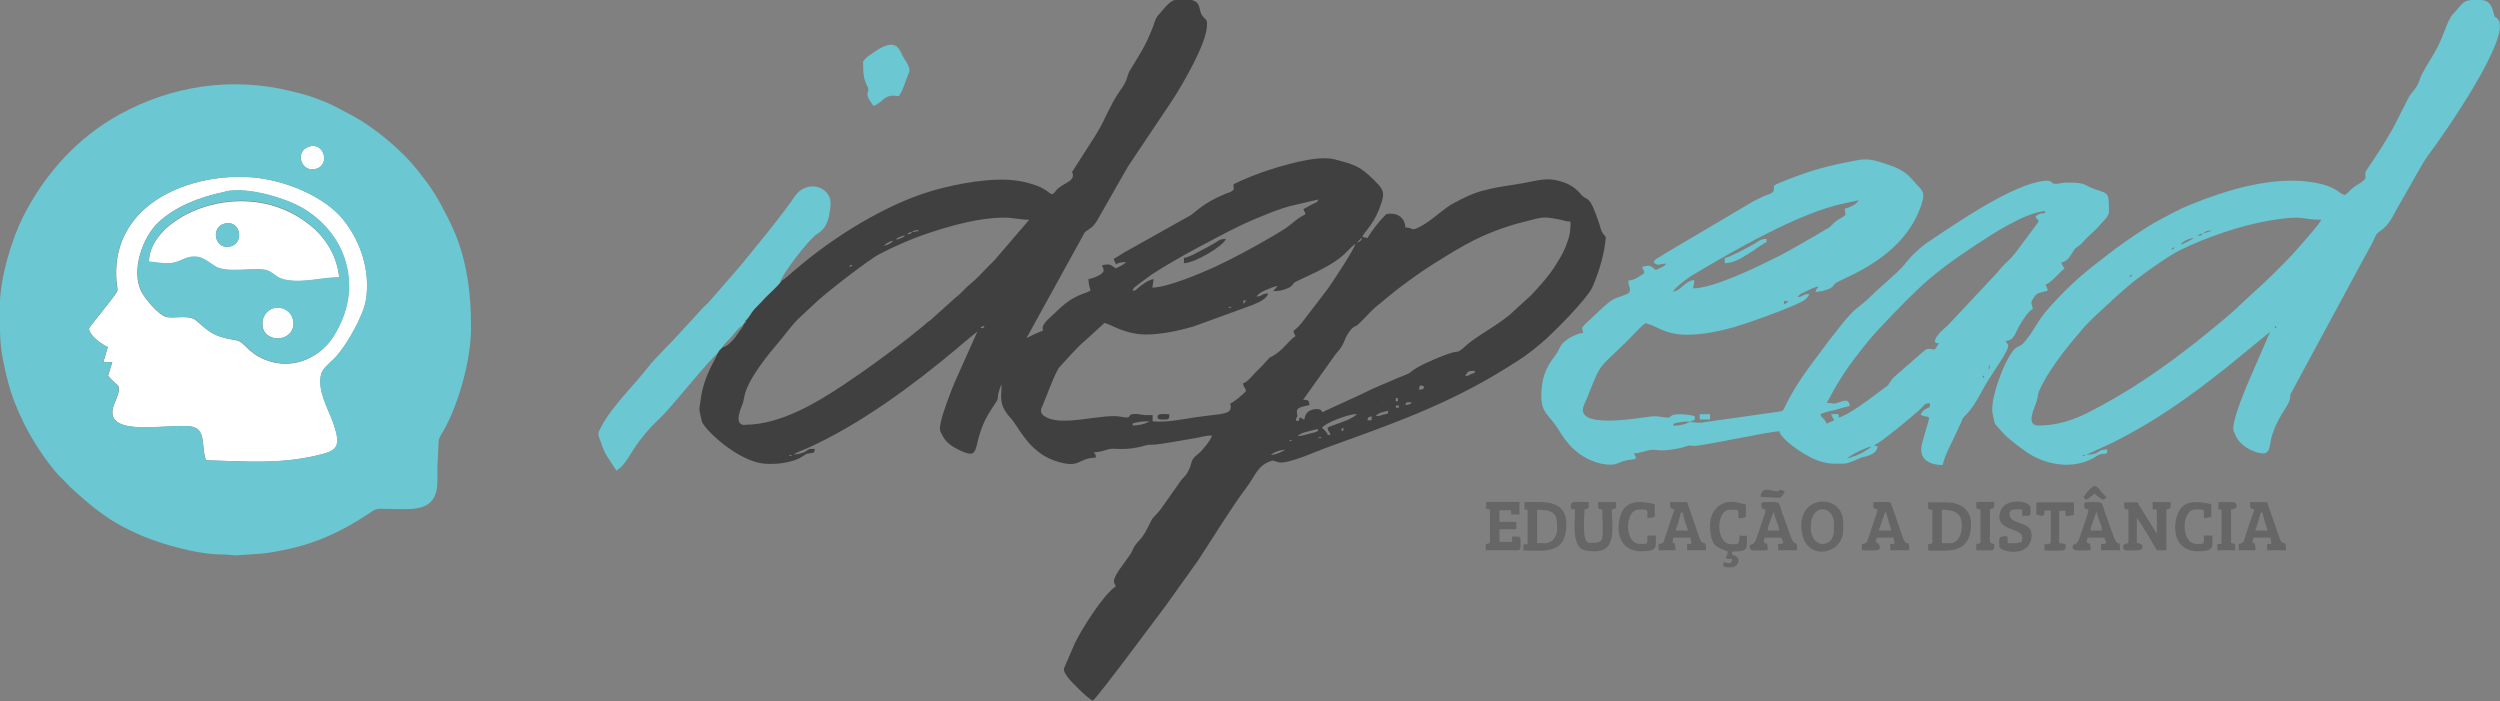 <svg xmlns="http://www.w3.org/2000/svg" fill-rule="evenodd" viewBox="0 0 9500 2665" shape-rendering="geometricPrecision" text-rendering="geometricPrecision" image-rendering="optimizeQuality" clip-rule="evenodd">
  <rect x="0" y="0" width="9500" height="2665" fill="#808080" stroke="none"/>
  <defs>
    <style>
<![CDATA[
    .fil4 {fill:#FEFEFE}
    .fil1 {fill:#404040}
    .fil3 {fill:#404040}
    .fil2 {fill:#666666}
    .fil6 {fill:#6BC7D2}
    .fil0 {fill:#6BC7D2}
    .fil5 {fill:white}
   ]]>
    </style>
  </defs>
  <g id="Camada_x0020_1">
    <path d="M7916 1729c4-4 15 6 4 2 0 0-11 5-4-2zm709-466zm24-16c-10 1-1-15 0-4 0 0 3 3 0 4zm-578-179zm4-4l-4 4 4-4zm4-4l-4 4 4-4zm8-4l-8 4 8-4zm4-4l-4 4 4-4zm0 0c6-9 1-5 12-8-6 9-1 5-12 8zm20-12l-8 4 8-4zm0 0l8-5-8 5zm36-28l-8 5 8-5zm0 0zm72-48l1 1s-2-1-1-1zm12-8l1 1s-2-1-1-1zm12-4zm8-4l-8 4 8-4zm0 0c6-9 1-5 12-8-6 9-1 5-12 8zm20-12l-8 4 8-4zm8-4l-8 4 8-4zm8-4l-8 4 8-4zm0 0c8-11 31-22 48-24-5 5-1 2-9 7-5 3-8 4-13 7-11 5-14 8-25 11zm56-28l-8 4 8-4zm8-4l-8 4 8-4zm0 0c8-7 6-7 20-8-8 7-6 7-20 8zm20-8c14-12 19-12 36-12-1 1-2 0-3 1l-33 11zm-625 729c-52 0-11-75-7-91 8-29 1-26 22-66 31-61 96-145 142-197 10-12 14-18 26-30l30-30 89-82c12-10 21-18 32-28 42-37 152-116 201-141 99-49 234-96 344-114 139-23 114-3 196-3-9 17-37 49-51 65l-54 62c-32 34-107 110-145 142l-60 56c-34 34-125 107-160 135-131 104-269 199-419 274-50 25-112 48-187 48zm880-355l-88 203c-11 27-56 136-51 167 2 15 0 3 4 12l2 6c21 56 100 80 117 71s15-31 20-52c22-89 72-127 73-161 1-17-1-3 3-14l295-546c10-16 16-30 24-47 8-15 4-11 16-20 43-30 52-63 79-108 24-40 85-154 107-183 53-69 327-461 263-519-14-13-8 1-14-22-11-38-21-50-62-50-61 0-53 14-93 55-23 24-34 86-71 148-14 23-45 73-53 95-17 52-32 43-54 93l-50 98c-19 32-35 61-56 92l-43 65c-20 31 21 24-42 61-20 12-24 23-41 35-27-6-30-35-133-50-150-21-324 33-458 88-44 18-82 40-122 61-49 27-122 77-167 111-104 79-158 122-246 220-44 49-62 98-97 134-22 22-27-3-66 74-20 40-62 150-49 198 11 41-5 20 43 73 18 19 80 67 106 81 63 35 151 51 226 13 9-4 24-15 31-17 22-8 27 7 29-19-44 0-23 19-80 20l98-45c169-85 293-174 439-290l160-131zm-5904 85l4-4 4-8 4-4 4-4 4-4c13-20 24-28 39-45 14-16 24-31 41-43l4-4 4-9c12-11 20-27 30-40s24-25 35-37c16-18 63-59 70-73 8-33 111-165 140-183 39-24 46-58 51-108 8-69-84-102-132-40-7 9-10 14-16 23-63 87-130 167-197 249l-113 130c-13 15-27 25-39 40l-78 85c-32 36-92 93-119 128-48 63-135 146-177 225-16 31-13 27-1 61 8 24 13 36 25 55l33 51c35-19 53-67 89-114 42-53 44-53 88-96l11-12c36-38 171-205 194-220z" class="fil0"/>
    <path d="M3001 1729c4-4 15 6 4 2 0 0-11 5-4-2zm1884-20l-24 12c-10 4-20 7-32 8 15-13 36-19 56-20zm0 0l8-5-8 5zm16-36c4-4 15 6 4 2 0 0-11 5-4-2zm120-12c-5 4 8 4-12 4 5-4-4-3 12-4zm0 0l8-5-8 5zm-418-4zm502-32v12h-8c3-11-2-6 8-12zm-175 32c11-9 20-12 35-16 13-4 30-8 44-11-3 8 7 9-33 18-16 4-30 9-46 9zm-562-56c-16 11-46 16-64 16v-8c26-6 29-8 64-8zm0 0l8-5-8 5zm844-20v16h-16c4-17 2-8 16-16zm-56-8c-16 22-83 38-112 52 4 18 8 13 12 28-24-3 2 6-24-20-2-2-3-1-8-8 14-19 99-51 131-52zm0 0l8-5-8 5zm72 8c10-13 29-16 48-20-5 17-1 9-18 14-12 4-16 6-30 6zm76-40h12v8h-12v-8zm36-4c8-12 3-8 24-8-6 9-1 5-12 8-13 4-6 2-12 0zm-92-8c9-2 9-3 20-4l-20 4zm56-16h8v12h-8v-12zm88-32c2-20 5-19 20-12-4 12-3 10-20 12zm-1589-28l1 1s-2-1-1-1zm1765-24c9-17 9-20 36-20v8c-25 6-14 10-36 12zm-1856-167zm24-16c-4 2-17 0-2-6 11-4 6 4 2 6zm932-76zm0 0c5-4-8-4 12-4-5 4 4 3-12 4zm57-15l-1-13h12l-11 13zm-1578-85l1 1s-2-1-1-1zm16-8zm4-4l-4 4 4-4zm4-4l-4 4 4-4zm8-4l-8 4 8-4zm4-4l-4 4 4-4zm8-4l-8 4 8-4zm0 0zm8-8l1 1s-2-1-1-1zm28-20zm0 0c6-9 1-5 12-8-6 9-1 5-12 8zm84-56l1 1s-2-1-1-1zm12-4zm8-4l-8 4 8-4zm4-4l-4 4 4-4zm8-4l-8 4 8-4zm8-4l-8 4 8-4zm8-4l-8 4 8-4zm1792-8c-6 24-94 156-108 175l-92 120c-10 13-22 27-36 36 2 10 4 12 8 20-26 17-40 44-73 67-43 30-4-8-52 44-8 9-15 15-24 24-13 13-33 40-51 45 4 18 8 13 12 28-8 12-47 44-60 48 11 45-25 37-128 52-55 8-113 21-167 16v-24c-10 0-22 1-32 0-18-1-15-4-32-4-40-1-7 21-54 11-70-16-232 43-295-4-18-13-11-26-3-44 11-26 47-124 62-141 32-34 64-73 100-103l71-65c26 6 78 44 159 44 60 0 129-16 178-30l225-82c20-9 54-21 60-44-27 1-20 10-44 12 8-12 20-18 35-25 11-4 31-14 45-15l-17 19c21 1 35-3 51-9 28-11 18-16 34-26l84-40c110-55 107-79 143-104zm4-4l-4 4 4-4zm-1796 12c8-10 22-17 36-20-8 10-22 17-36 20zm44-24l-8 4 8-4zm1753 12l20-20c-3 13-7 16-20 20zm-1753-12c4-3-1 0 7-5 3-2 2-2 8-4 9-4 10-5 22-6-4 3 1 0-7 5-3 2-2 2-8 4-9 4-10 5-22 6zm44-20l-8 4 8-4zm0 0c8-7 6-7 20-8-8 7-6 7-20 8zm1581 677c-17-13 1-7-17-12-10-2-23 1-28 3-18 7-23 18-27 37-17-9-18-15-20 4h-12c2-21 5-5 6-21l-2-11c-2-19 18-21 48-28-2-18-5-20-24-20l124-174c39-41 27-56 58-93 13-15 17-9 30-22 17-16 32-33 49-50 18-18 35-29 54-46 20-17 37-30 58-46 40-30 75-55 117-82 90-56 163-103 268-139 26-9 48-16 77-23 73-18 72-23 134-11 18 3 29 9 47 9 0 44-4 58-20 99-11 26-22 43-37 67-20 34-64 84-93 114l-81 74c-54 44-91 60-153 106-13 10-16 15-28 24-25 20-7 0-70 25-12 5-24 9-37 15-91 39-81 47-100 55-14 6-23 9-37 15-63 28-78 31-143 64l-131 60c-10 5-4 1-10 6zM3467 882c2-2-2-4 10-6 18-4 11 1 14 2l-24 4zm-637 733c-46 0-11-71-7-83 3-10 2-12 5-23 12-66 88-158 129-206 24-28 49-64 76-91l58-54c37-38 214-174 250-192 61-32 131-62 196-83 81-27 188-56 278-56 33 0 62 8 96 8l-132 154-30 30c-18 18-39 42-58 57-24 19-36 37-60 55l-90 81c-8 7-8 7-16 12-7 6-10 9-17 15l-66 53c-84 64-149 112-236 170-103 69-242 152-374 152zm2123-821c4 15 4 5 8 20-51 27-41 33-94 65-13 8-22 13-35 21-58 34-148 83-211 112-58 27-184 80-242 81l5-32c-18 1-45 21-59 33-11 9-5 9-21 11 3-13 9-14 32-32l39-29c84-54 164-97 252-143 65-34 108-56 179-84 29-12 66-26 97-34l107-25c-4 12-10 11-25 19-11 7-20 11-31 17zm-1984 275c-7 14-55 55-70 73-11 13-24 24-35 37-10 13-18 29-30 40 0 15 1 6-4 9l-4 4c-3 12-8 16-15 25s-11 17-18 26c-12 14-27 32-47 37l-4 4-4 4-4 4-4 8-4 4c-5 21-53 83-64 179-3 23-7 30-1 52 8 28 1 24 18 46 48 59 150 135 226 141 44 3 79-2 111-12 21-7 23-9 40-20 14-9 6-4 24-8 15-3 14 1 16-16-18 0-19-2-30 6-1 0-1 1-2 2-12 8-30 12-47 13 10-9 36-17 49-23 199-89 400-237 567-377 14-11 25-22 39-33 15-12 27-23 42-34l-85 190c-14 32-47 119-54 154-6 32-5 30 8 54 15 29 46 46 80 60 70 28 25-43 105-164l19-29c10-17-2-10 15-56l4-8c0 45-14 76 35 128 31 34 70 135 180 166 86 25 73-14 143-16-1-17 1-7-8-20 16 0 39-6 53-11 26-8 49 5 115-8 25-5 33-11 52-10 26 1 132-20 171-26 22-4 35-9 59-9-5 18-40 60-51 68-39 30-19 34-44 75-8 14-16 16-27 33l-74 105c-36 44-23 17-49 70-28 56-43 48-59 88-6 16-47 64-61 91-10 20-11 25-1 43-48 32-129 162-155 215l-42 97c-4 23 43 64 57 79 11 11 40 39 53 43 18-12 249-324 275-358l123-172c55-83 129-205 186-280 28-37 39-75 78-94 29-14 23-5 45-1 35 7 147-44 178-55 244-88 463-164 685-303 65-41 74-45 135-96 35-29 175-167 195-216 22-52 44-120 49-186-7-10-10-10-15-21-4-7-6-18-9-27-40-122-45-85-70-114-17-21-39-37-66-46-69-24-96-5-190 9-47 7-79 12-123 24-41 12-67 26-103 45-40 20-84 67-129 90-38 20-22 5-57 3-1-35-27-53-56-52-17 0-16 2-25 11-18 17-51 60-62 81-11-1-11-2-20-4 5-19 52-50 77-146 8-29-10-48-35-72-50-49-71-57-150-77-68-17-210 28-274 50-28 10-53 20-80 32-40 18-26 14-27 24-2 11 5 7-8 16-6 4-12 5-20 8-94 38-119 75-141 86l-250 140c-13 9-24 15-37 23 4 15 4 5 8 20 13-6 20-8 40-8-18 15-20 13-40 24-22-14-20-19-52-12 1 12 17 20-8 36-10 6-29 15-44 16 0 19 4 29 8 44-22 15-63 12-133 83-13 13-47 39-49 57-3 21 21 1-42 31-13 6-6 5-19 9l221-401c17-15 31-15 51-52l113-198 166-248c44-67 128-213 134-281 2-29 0-25-13-39-28-30 7-70-87-69-33 0-50 20-76 52-5 6-9 10-13 15-7 10-11 25-15 37-33 84-50 103-89 169-12 20-6 33-33 70-37 50-60 114-92 167l-90 141c-10 18-3 0-1 16 2 24-25 30-50 48-17 12-14 17-26 26-12 3-20-16-60-31-22-8-46-15-73-19-95-15-230 11-319 36-180 51-384 178-527 302-10 9-15 12-26 22-8 7-19 16-27 21z" class="fil1"/>
    <path d="M7020 1741l19-13c18-10 54-29 73-31-15 13-49 32-67 37-27 7 0 5-25 7zm-597-139c-16 11-46 16-64 16v-8c26-6 29-8 64-8zm550-12l1 1s-2-1-1-1zm12-4zm554-151c-10 1-1-15 0-4 0 0 3 3 0 4zm24-48l-4 16c-4-6-5 8-2-7 2-7-3-2 6-8zm4-4l-4 4 4-4zm0 0zm-844-215zm56-12v-12h16c-9 13-3 4-16 12zm207 430c7-17-7-12-28-12l12 24c-12 3-18 7-28 12-16-31-18-15-24-36 16-9 36-11 55-16 16-5 40-12 56-15-2-25-16-23-35-16-34 12-18 4-52 4 49-94 87-148 155-232 44-54 142-153 191-200 67-64 144-118 221-169 56-37 185-122 262-128v8c-20 0-24 4-36 12 3 13 7 6 12 20l-90 121c-17 22-33 33-51 53-10 11-13 17-24 28l-181 193c-16 14-43 36-49 59 9 12-3 6 16 8-7 13-9 13-16 24-36-3-24-7-52 15l-106 93c-36 45 5 9-61 59-33 25-112 84-147 92zm24-793c1 23 10 21-10 33-22 13-22 12-39 29-8 8 1 1-8 8-5 4-12 7-17 10-13 8-21 13-35 21-51 28-86 51-143 80-80 40-242 120-324 122 1-15 4-13 4-32-35 3-51 41-80 44 5-15 57-52 71-61 153-91 405-238 578-274l56-12c-5 14-38 29-52 32zm-586 809l11-5c6-7 5 13 5-15-15-7-71-12-87-3-10 5-2 10-28 7-23-3-29-6-55-3-60 8-293 48-250-46 8-17 13-30 20-48 46-116 39-90 144-194 18-18 51-55 69-67 46 11 72 44 159 44 60 0 129-15 178-29 58-17 170-58 225-82 22-10 53-20 60-44-27 1-20 10-44 12 9-14 20-16 36-24 10-5 30-15 44-16-8 12-8 5-12 20 19 0 44-7 57-14 12-7 10-11 18-18 25-21 258-91 327-298 18-55 2-54-31-93-24-29-52-46-89-58-39-13-73-28-119-20-83 15-159 33-231 60-17 6-34 13-52 20-50 20-36 16-38 32-3 18-26 19-42 27s-34 16-50 26l-323 191c-9 5-14 10-22 14-10 6-16 7-20 20 22 15 16 4 48 4-9 12-26 17-40 24-23-16-16-20-52-12 5 19 6 4 8 24-17 11-33 26-60 28 0 16 1 12 4 24 0 1 2 9 2 9 0 11-4 15-13 19-45 19-42 7-94 54l-66 62c-13 14-9 13-5 31-28 2-72 28-84 47-11 18-7 19-25 43-36 46-50 86-50 153 0 49 20 65 43 93 31 37 51 99 130 141 26 14 84 34 119 18 55-25 82-2 59-37 12 0 22-3 34-6 42-10 23-9 65-6 26 2 53-4 76-8 15-3 19-6 31-9 13-3 11 2 31 0 63-7 277-54 316-55 9 34 111 105 166 117 24 6 33 6 61 6 37 0 31-2 59-12l25-11c24-6 60-12 63-44-21 0-6 0-12-4 21-6 162-123 180-142 11-12 10-16 31-17-1 22 1 12-17 23-13 8-11 8-19 21 43 21 41-24 6 109-15 57 23 82 78 82 10-43 37-88 55-129 5-12 9-18 14-30 7-17 5-18 18-30 39-39 60-92 89-138 7-10 13-19 19-29 16-26 39-56 51-85 7-16 1-18-7-30 35-3 37-33 53-59 14-23 30-50 51-64-6-27-11-21 6-46 9-14 21-15 50-22-2-20-3-5-8-24 23-6 51-46 72-60-5-9-9-14-12-24 24-2 36-28 47-45s22-15 37-34c16-20 44-40 60-60 12-15 37-34 37-54 0-69 0-68-48-83-49-16-35-29-117-27-15 0-31 7-43 4-23-6 5 0-15-9-7-3-11-3-21-2-117 12-318 149-435 227-36 24-70 55-97 90-24 31-91 84-123 116-57 57-58 39-119 116-29 36-56 71-83 108-47 62-96 129-130 201-9 18-5 16-28 20l-290 41c-17 2-24-2-42-2zM3280 239c0 40 1 61 18 93l2 9c0 1-2 7-2 8-2 11-3 10 1 21s14 23 20 32c36-10 40-49 96-36 12-18 16-27 23-48 22-62 28-46-7-104-13-22-21-74-102-21-12 8-50 32-50 45z" class="fil0"/>
    <path d="M6554 980v20c34 0 64-20 86-33s61-43 73-47v-12c-21 0-27 6-41 15-24 14-98 55-118 57zm-95 614h39v-20h-39z" class="fil0"/>
    <path d="M8072 1924c0 12 5 11 16 12v127c-11 5-20 2-20 16 0 18 19 12 60 12 14 0 25-25-8-28v-96l19 29c7 12 12 20 20 32l37 63h36v-155c20-5 16-4 16-28h-68v28h16v92l-55-88c-7-11-13-17-17-31h-52v16zm-2207 140h-24v-127c70 0 76 18 76 72 0 33-18 56-52 56zm-72-127h12v131h-16v24c79 0 163 17 163-100 0-97-91-84-159-84v28zm1614 127h-28v-127c44 0 76 9 76 60 0 34-14 68-48 68zm-80-139c0 12 5 11 16 12v108c0 20 3 22-16 23v24c78 0 159 15 163-96 2-56-36-87-95-87h-68v16zm-1358-5c0 16 1 15 16 16 0 35-5 76 2 109 9 43 30 50 74 50 84 0 64-93 64-159 20-5 16-4 16-28h-68c0 27-2 26 16 28 0 121 14 127-48 127-32 0-20-94-20-127 20-5 16-4 16-28-45 0-68-6-68 12zm1195 24c2 3 1 2 4 8 3 8 1 2 3 9 3 9 3 11 5 19 4 12 8 23 11 36h-48l25-71zm-29-8c-5 23-16 50-23 72-4 13-8 25-12 36-5 16-6 22-25 23v24c43 0 76 7 67-18-6-17-9-1-15-18 4-5 3 4 4-12h64c2 9 4 12 4 24h-16v24h72c0-52-9-3-25-51l-40-115c-8-22 3-17-71-17 0 23-4 23 16 28zm833 8c2 26 18 46 20 72h-44c1-14 6-24 10-37l13-34zm-32-8c-1 17-18 61-23 76-9 25-12 43-23 53-8 7-14 0-14 14 0 18 22 12 68 12 0-44-6-12-16-36 4-5 3 4 4-12h64c3 7 5 13 8 20-11 5-4 4-20 4v24h72c0-51-6-2-24-52l-33-91c-16-46-2-40-67-40-10 0-14 4-12 15 2 12 3 10 16 13zm-1195 8c2 26 18 46 20 72h-44c1-14 6-24 10-37l13-34zm-32-8c-1 17-18 61-23 76-9 25-12 43-23 53-8 7-14 0-14 14 0 18 22 12 68 12 0-44-6-12-16-36 4-5 3 4 4-12h64c3 7 5 13 8 20-11 5-4 4-20 4v24h72c0-51-6-2-24-52l-33-91c-16-46-2-40-67-40-10 0-14 4-12 15 2 12 3 10 16 13zm-322 12h8c1 14 15 57 20 68h-48c4-9 19-57 20-68zm-24-12l-36 107c-5 16-3 23-24 24v24h64c0-53-18-6-8-48h64c2 9 4 12 4 24h-16v24h72c0-50-11-6-26-50l-46-133h-64c0 23-4 23 16 28zm2227 12h8c1 14 15 57 20 68h-48c4-9 19-57 20-68zm-24-12c-6 24-16 47-24 71-15 45-12 58-35 60v24h64c0-53-18-6-8-48h64c2 9 4 12 4 24h-16v24h72c0-50-11-6-26-50l-46-133h-64c0 23-4 23 16 28zm-1685 68c0-96 88-82 88-16v28c0 68-88 72-88-12zm-36-8c0 145 159 116 159 20v-32c0-104-159-108-159 12zm-1199-72c0 12 5 11 16 12v108c0 20 3 22-16 23v24h120c16 0 12-11 12-40 0-15-9-12-32-12v20h-48v-48h64v-28h-64v-44h44v16h32v-48h-127v16zm852 64c0 97 30 90 68 108-2 10-4 16-8 24 11 5 8 4 24 4-2 21-7 18-32 12-1 16-10 20 32 20 6 0 13-5 16-8 10-9 18-32-16-40v-12c65 0 56-12 56-60-36 0-17 2-28-4 0 37-1 36-32 36-59 0-59-131-4-131 36 0 32-4 32 32 16 0 16-1 28-4v-48c-31-7-60-18-92-1-23 12-43 39-43 73zm1187 52c0 11-2 11-4 20-27 6-20 4-52 4 0-28 1-27-13-26-22 2-19 7-19 38 0 21 123 49 123-44 0-55-84-34-84-80 0-21 25-16 48-16v24c36 0 32 4 32-32 0-24-100-42-116 20-19 71 84 57 84 92zm-1449 55c66 0 56-17 56-60h-32c0 35 3 32-28 32-61 0-59-131-4-131 36 0 32-4 32 32 16 0 16-1 28-4v-48c-45-10-117-26-134 57-13 62 10 122 83 122zm2115 0c66 0 56-17 56-60h-32c0 35 3 32-28 32-61 0-59-131-4-131 36 0 32-4 32 32 16 0 16-1 28-4v-48c-45-10-117-26-134 57-13 62 10 122 83 122zm-614-139c23 2 31 15 32-16h24v116c0 14-8 12-24 12v24c85 0 80 6 80-24-9-2-12-4-24-4v-123h24v20c19 0 17-3 32-4v-48h-143v48zm693-20h12v131h-16v24h68c0-23 4-23-16-28v-127c33-3 22-28 8-28h-56v28zm-920-12c0 12 5 11 16 12v108c0 20 3 22-16 23v24c73 0 68 6 68-24-22-2-16-7-16-56v-76c20-5 16-4 16-28h-68v16z" class="fil2"/>
    <path d="M4499 980v20c41 0 153-67 159-92-23 0-26 6-41 15-15 8-24 14-38 21-18 9-60 34-80 36z" class="fil3"/>
    <path d="M7924 1900c13-4 25-17 36-24 6 6 12 11 20 16 13 9 11 8 24-1-6-10-13-14-20-24-22-29-27-25-53 3-2 2-9 11-10 13-6 14-6-1 4 15zm-1234-12l72 4c8 0 17-18 20-24-24-13-15-3-29-1-15 2-59-25-63 21z" class="fil2"/>
    <path d="M4399 1582v8c11 6 14 4 32 4 13 0 12-7 12-20-17 0-44-4-44 8z" class="fil3"/>
    <path d="M998 1242c15 69 131 54 116-27-6-29-36-52-71-45-28 6-52 37-44 71zm176-685c-57 19-29 103 29 84 53-17 27-103-29-84z" class="fil4"/>
    <path d="M855 728c89-19 233 27 296 64 69 41 135 109 162 204 32 112 0 213-51 290-43 65-144 126-255 81-71-29-76-69-111-74-90-14-104-36-152-76-27-23-89-3-117-14s-73-64-89-93c-42-79 3-210 66-267 60-55 146-93 251-114zm-445 591l-17 57h34l-16 52c9 11 15 16 24 25 10 10 18 11 17 28 0 18-19 52-23 71-24 111 210 58 294 68 64 8 40 77 60 129 147 4 278 16 420-18 77-18 99-27 61-131-18-48-59-118-43-179 5-21 37-46 51-60 42-43 109-159 119-221 17-110-19-222-86-305-72-90-224-151-345-161-231-19-530 95-518 379 3 65 16 38-19 86l-73 93c-12 15-16 17-4 36 11 17 41 41 65 51z" class="fil5"/>
    <path d="M849 851c63-21 82 69 29 85-60 17-79-68-29-85zM565 995c33 3 68 12 101 3 28-8 49-26 84-21 26 3 52 27 71 38 47 26 161-2 198 15 26 12 33 30 69 35 70 11 133-10 201-10-9-94-64-163-113-201-248-197-611-31-610 142z" class="fil5"/>
    <path d="M410 1319c-23-10-54-34-65-51-12-19-7-21 4-36l73-93c34-47 21-21 19-86-12-284 287-398 518-379 121 10 273 71 345 161 67 84 104 196 86 305-10 62-76 177-119 221-14 14-46 40-51 60-16 61 26 131 43 179 38 103 15 113-61 131-141 33-273 22-420 18-19-53 4-121-60-129-84-11-318 42-294-68 4-19 23-53 23-71s-8-19-17-28-16-15-24-25l16-52h-34l17-57zm764-762c56-19 82 67 29 84-58 19-86-65-29-84zM0 1169c0 124-3 150 29 276 14 58 37 112 60 160 34 68 80 140 131 198 9 10 18 17 27 27l21 22c90 81 146 130 269 183 80 34 217 73 310 72 20 0 41 4 53 3 29-2 70-4 101-7s62-10 92-16c114-24 213-72 306-134 37-25 29-19 89-19 63 0 141 11 166-54 11-29 8-64 8-104l5-103c3-13 12-25 18-36 53-91 105-262 105-393 0-153-22-284-82-404-43-86-64-122-126-199-58-72-158-155-238-199-26-14-47-25-74-39-23-12-53-23-77-32-27-10-54-17-84-24-227-57-457-21-655 88-160 88-285 227-367 390-40 80-88 227-88 345z" class="fil6"/>
    <path d="M998 1242c-7-34 16-66 44-71 36-7 66 16 71 45 16 80-101 95-116 27zM566 994c0-174 363-339 610-142 48 39 103 107 113 201-68 0-131 22-201 10-36-6-43-24-69-35-37-17-151 11-198-15-19-11-46-35-71-38-35-5-56 13-84 21-32 9-68 0-101-3zm290-266c-104 22-190 60-251 114-63 57-108 188-66 267 15 29 61 82 89 93s91-9 117 14c47 41 61 63 152 76 36 5 40 45 111 74 111 44 211-16 255-81 51-77 84-178 51-290-27-95-94-163-162-204-63-37-207-83-296-64z" class="fil0"/>
    <path d="M849 851c-50 17-31 102 29 85 53-15 34-106-29-85z" class="fil0"/>
  </g>
</svg>
